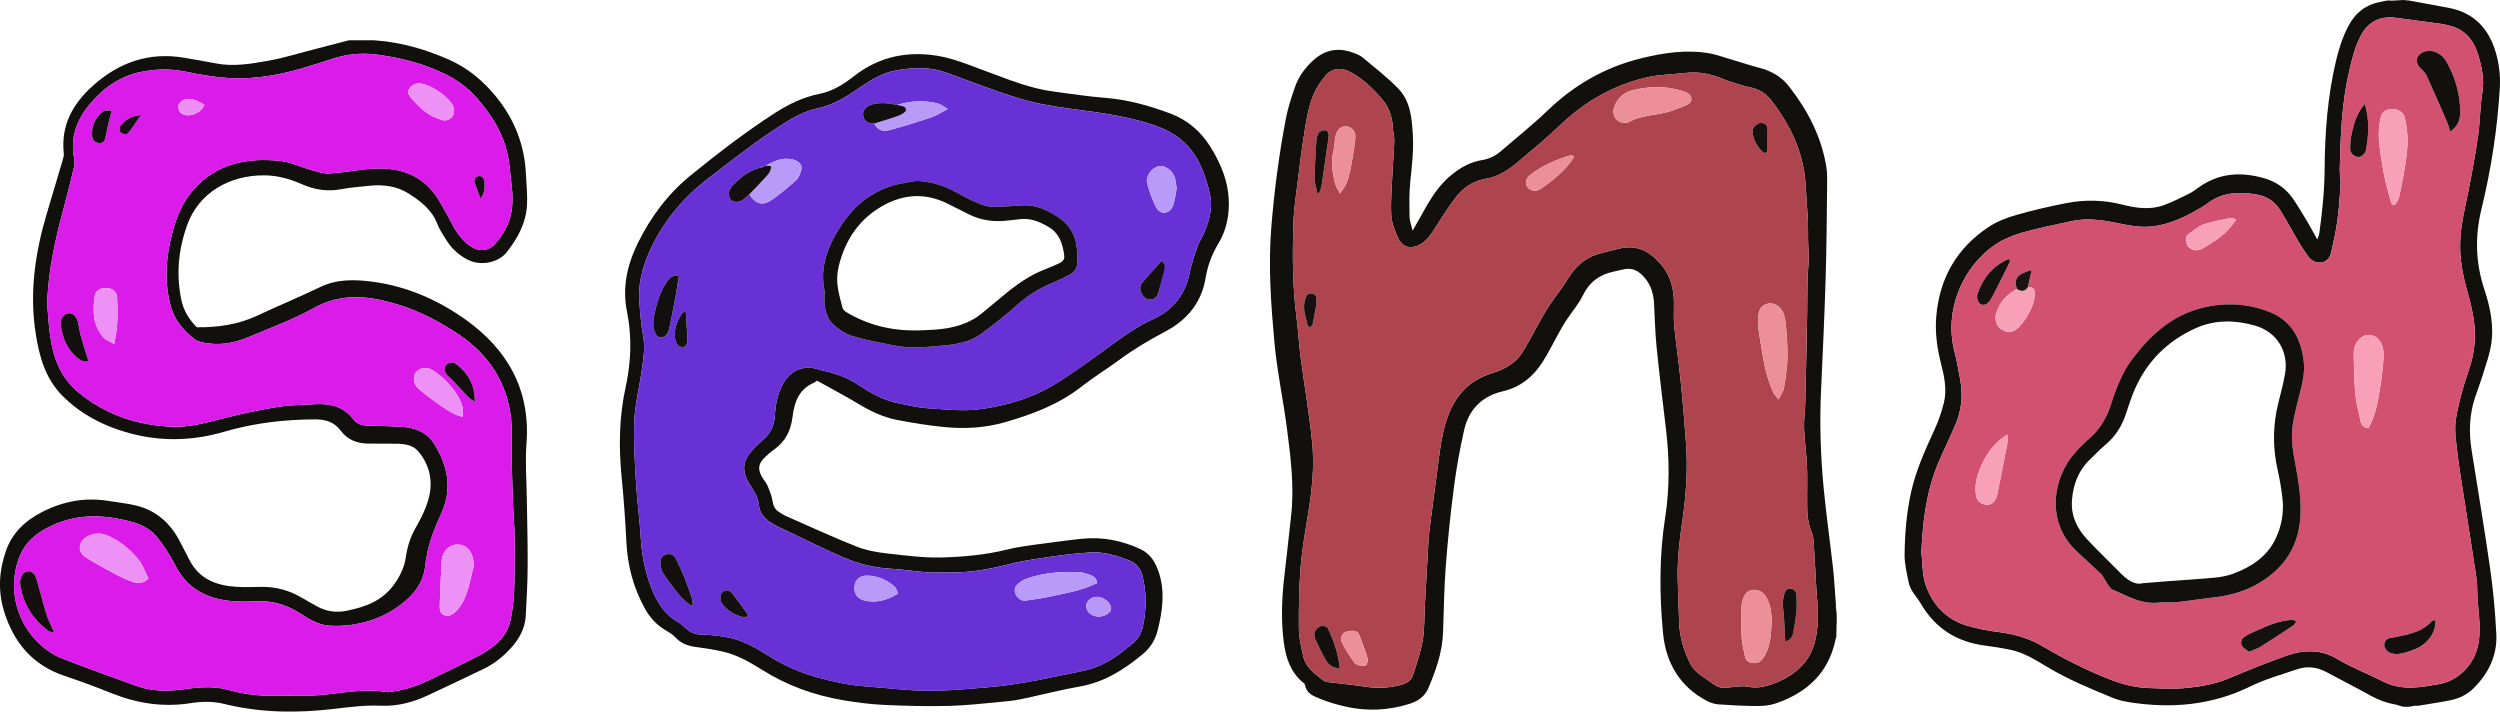<?xml version="1.0" encoding="UTF-8"?>
<svg xmlns="http://www.w3.org/2000/svg" viewBox="0 0 1403.44 399.45">
  <defs>
    <style>
      .cls-1 {
        fill: #ee91f6;
      }

      .cls-2 {
        fill: #14100f;
      }

      .cls-3 {
        fill: #171012;
      }

      .cls-4 {
        fill: #da1be9;
      }

      .cls-5 {
        fill: #151010;
      }

      .cls-6 {
        fill: #ee8ff6;
      }

      .cls-7 {
        fill: #12100e;
      }

      .cls-8 {
        fill: #14100e;
      }

      .cls-9 {
        fill: #14110e;
      }

      .cls-10 {
        fill: #b89af8;
      }

      .cls-11 {
        fill: #191015;
      }

      .cls-12 {
        fill: #12100d;
      }

      .cls-13 {
        fill: #6831d5;
      }

      .cls-14 {
        fill: #141111;
      }

      .cls-15 {
        fill: #13110f;
      }

      .cls-16 {
        fill: #191311;
      }

      .cls-17 {
        fill: #d25171;
      }

      .cls-18 {
        fill: #13100d;
      }

      .cls-19 {
        fill: #16110f;
      }

      .cls-20 {
        fill: #13100e;
      }

      .cls-21 {
        fill: #ae444e;
      }

      .cls-22 {
        fill: #eb8f98;
      }

      .cls-23 {
        fill: #b798f7;
      }

      .cls-24 {
        fill: #f8a0b7;
      }

      .cls-25 {
        fill: #13100f;
      }

      .cls-26 {
        fill: #ec8f98;
      }
    </style>
  </defs>
  <g id="_лой_1" data-name="Слой 1"/>
  <g id="_лой_2" data-name="Слой 2">
    <g id="_лой_1-2" data-name="Слой 1">
      <g>
        <g>
          <path class="cls-12" d="M458.7,213.72c-1.09,.69-1.48,1.02-1.93,1.21-8.25,3.59-10.87,10.87-11.83,18.88-.93,7.72-3.92,13.99-10.36,18.52-1.76,1.24-3.4,2.69-4.97,4.17-3.99,3.77-4.42,6.81-1.69,11.48,.92,1.58,2.24,2.97,2.93,4.63,1.19,2.87,2.43,5.83,2.88,8.86,.38,2.56,1.35,4.4,3.35,5.78,1.36,.94,2.78,1.85,4.3,2.52,13.06,5.74,26.03,11.73,39.29,16.99,5.48,2.17,11.53,3.3,17.42,3.94,10.07,1.09,20.11,2.51,30.34,2.24,12.52-.32,24.79-1.44,37.02-4.45,9.15-2.25,18.68-3.02,28.05-4.37,4.61-.66,9.23-1.19,13.86-1.67,11.54-1.2,22.53,.99,32.97,5.87,5.67,2.65,8.53,7.71,10.35,13.44,3.41,10.73,1.87,21.36-.75,31.96-1.32,5.34-4.02,9.83-8.25,13.35-10.45,8.71-21.6,15.87-35.42,18.3-11.11,1.95-22.05,4.82-33.1,7.14-3.41,.72-6.9,1.1-10.38,1.41-9.95,.89-19.89,2.11-29.86,2.36-12.13,.3-24.3,.01-36.42-.55-7.79-.36-15.59-1.34-23.28-2.65-16.21-2.77-31.47-8.26-45.44-17.08-7.05-4.45-14.3-8.54-22.54-10.34-4.7-1.02-9.47-1.81-14.24-2.4-4.59-.56-8.58-1.91-11.85-5.47-1.75-1.9-4.22-3.16-6.46-4.58-4.62-2.93-8.1-6.93-10.69-11.64-6.35-11.54-9.71-23.89-10.35-37.09-.6-12.3-1.5-24.59-2.7-36.85-1.64-16.85-1.39-33.55,2.24-50.14,3.09-14.12,3.68-28.27,.78-42.56-2.76-13.59,.13-26.38,6.2-38.66,7.32-14.81,17-27.68,29.9-38.12,15.02-12.15,30.29-23.93,46.52-34.43,7.85-5.08,16.1-9.17,25.42-11.02,7.3-1.45,13.63-5.41,19.36-9.92,14.01-11.02,30.02-14.25,47.03-11.44,8.9,1.47,17.49,5.1,26.05,8.24,12.94,4.74,25.66,10.13,39.49,11.88,9.4,1.19,18.77,2.72,28.21,3.44,12.92,.99,25.21,4.42,37.18,8.96,9.25,3.5,16.62,9.78,21.93,18.17,6.41,10.13,10.79,20.98,10.59,33.25-.13,7.64-1.92,14.91-5.85,21.39-3.7,6.09-6.07,12.53-7.22,19.5-2.3,13.91-10.66,23.67-22.59,29.94-9.03,4.75-17.66,9.88-25.85,15.91-6.97,5.13-14.39,9.67-21.19,15-12.86,10.08-27.69,15.63-43.13,20.04-10.89,3.11-22.01,3.78-33.16,2.75-9.09-.84-18.14-2.32-27.11-4.04-7.71-1.48-14.8-4.78-21.56-8.87-7.67-4.64-15.62-8.8-23.51-13.2Zm71.27,107.61c-3.14,0-6.3,.21-9.41-.04-6.77-.56-13.5-1.63-20.28-2-9.58-.52-18.71-2.8-27.39-6.61-10.18-4.47-20.14-9.41-30.19-14.18-3-1.42-6.05-2.78-8.91-4.45-4.01-2.34-7.31-5.62-7.76-10.4-.35-3.71-1.91-6.61-3.81-9.55-1.17-1.81-2.31-3.67-3.19-5.63-2.34-5.22-1.44-10.1,2.18-14.39,2.02-2.39,4.24-4.66,6.63-6.69,4.42-3.75,6.87-8.14,7.16-14.15,.3-6.09,1.53-12.17,4.5-17.69,4.27-7.94,12.23-11.02,20.49-8.01,.76,.28,1.59,.38,2.39,.57,6.47,1.56,12.75,3.53,18.39,7.26,7.35,4.86,14.94,9.29,23.73,11.05,5.35,1.07,10.71,2.4,16.13,2.74,9.77,.62,19.74,1.8,29.35,.56,14.8-1.9,29.29-6.2,42.17-14.03,10.63-6.46,20.63-13.97,30.73-21.27,7.8-5.65,15.49-11.25,24.41-15.27,11.01-4.96,18.08-13.67,20.54-25.87,.98-4.84,2.56-9.58,4.16-14.26,.91-2.65,2.52-5.06,3.66-7.65,2.99-6.78,5.18-13.92,3.79-21.26-1.17-6.12-3.17-12.24-5.83-17.88-4.7-9.96-12.36-16.89-22.94-20.89-16.16-6.1-33.05-8.05-49.96-10.35-9.48-1.29-19.05-2.83-28.17-5.61-13.93-4.24-27.52-9.6-41.21-14.59-9.38-3.42-18.9-3.01-28.46-1.23-6.98,1.3-13.02,4.7-18.82,8.68-7.66,5.27-15.39,10.5-24.71,12.47-7.12,1.51-13.39,4.86-19.43,8.67-14.5,9.14-27.93,19.75-41.53,30.15-14.99,11.46-26.69,25.31-34.21,42.68-3.83,8.83-6.02,17.93-5.26,27.57,.51,6.44,1.05,12.9,2.2,19.24,1.19,6.57-.02,12.9-.9,19.27-1.3,9.34-3.72,18.6-4.13,27.96-.51,11.59,.31,23.26,.98,34.87,.6,10.25,2.02,20.46,2.64,30.71,.54,8.84,2.08,17.39,5.05,25.73,3.13,8.78,7.33,16.69,15.77,21.62,1.84,1.07,3.41,2.62,5.06,4,2.36,1.97,4.87,3,8.12,3.05,4.78,.08,9.59,.67,14.31,1.48,8.67,1.5,16.17,5.85,23.49,10.45,8.63,5.42,17.78,9.55,27.65,12.18,8.66,2.31,17.34,4.3,26.32,4.94,11.74,.83,23.48,2.39,35.22,2.51,11.26,.11,22.54-1.05,33.79-1.97,6.92-.57,13.82-1.54,20.67-2.69,7.98-1.34,15.91-3.02,23.83-4.66,4.85-1,9.76-1.87,14.47-3.37,8.54-2.72,15.5-8.2,22.35-13.76,3.07-2.5,5.02-5.93,5.81-9.67,1.97-9.32,2.11-18.71-.16-28.05-1.05-4.32-3.45-7.44-7.7-9.08-7.01-2.7-14.16-4.9-21.75-4.41-6.44,.41-12.88,1.07-19.26,2-8.67,1.27-17.43,2.36-25.89,4.52-12.15,3.11-24.32,5.2-36.88,4.65Z"/>
          <path class="cls-13" d="M529.97,321.33c12.56,.55,24.73-1.53,36.88-4.65,8.46-2.17,17.22-3.25,25.89-4.52,6.38-.94,12.82-1.59,19.26-2,7.6-.49,14.75,1.71,21.75,4.41,4.24,1.64,6.65,4.76,7.7,9.08,2.27,9.34,2.13,18.73,.16,28.05-.79,3.75-2.74,7.18-5.81,9.67-6.85,5.56-13.81,11.05-22.35,13.76-4.71,1.5-9.62,2.37-14.47,3.37-7.93,1.63-15.85,3.32-23.83,4.66-6.85,1.15-13.75,2.12-20.67,2.69-11.25,.92-22.53,2.09-33.79,1.97-11.75-.12-23.48-1.68-35.22-2.51-8.97-.63-17.66-2.63-26.32-4.94-9.87-2.63-19.02-6.76-27.65-12.18-7.32-4.6-14.82-8.95-23.49-10.45-4.72-.81-9.53-1.41-14.31-1.48-3.25-.05-5.76-1.08-8.12-3.05-1.65-1.38-3.22-2.93-5.06-4-8.43-4.92-12.64-12.84-15.77-21.62-2.97-8.34-4.51-16.89-5.05-25.73-.63-10.25-2.05-20.46-2.64-30.71-.68-11.61-1.49-23.28-.98-34.87,.41-9.36,2.83-18.62,4.13-27.96,.89-6.37,2.1-12.7,.9-19.27-1.15-6.34-1.69-12.81-2.2-19.24-.76-9.64,1.44-18.74,5.26-27.57,7.53-17.37,19.22-31.22,34.21-42.68,13.6-10.4,27.03-21.01,41.53-30.15,6.04-3.81,12.31-7.16,19.43-8.67,9.31-1.97,17.05-7.2,24.71-12.47,5.8-3.99,11.84-7.38,18.82-8.68,9.56-1.78,19.08-2.19,28.46,1.23,13.69,4.99,27.28,10.35,41.21,14.59,9.12,2.78,18.69,4.32,28.17,5.61,16.91,2.3,33.8,4.25,49.96,10.35,10.58,3.99,18.24,10.92,22.94,20.89,2.66,5.64,4.66,11.76,5.83,17.88,1.4,7.34-.8,14.49-3.79,21.26-1.14,2.59-2.75,4.99-3.66,7.65-1.61,4.68-3.19,9.42-4.16,14.26-2.46,12.2-9.54,20.91-20.54,25.87-8.92,4.02-16.6,9.62-24.41,15.27-10.09,7.31-20.1,14.81-30.73,21.27-12.88,7.83-27.37,12.13-42.17,14.03-9.61,1.23-19.58,.06-29.35-.56-5.41-.35-10.78-1.67-16.13-2.74-8.79-1.76-16.38-6.2-23.73-11.05-5.64-3.73-11.92-5.7-18.39-7.26-.8-.19-1.63-.29-2.39-.57-8.27-3.01-16.22,.07-20.49,8.01-2.97,5.52-4.21,11.59-4.5,17.69-.29,6.01-2.74,10.4-7.16,14.15-2.39,2.02-4.61,4.3-6.63,6.69-3.62,4.29-4.52,9.17-2.18,14.39,.88,1.96,2.01,3.82,3.19,5.63,1.91,2.94,3.47,5.84,3.81,9.55,.45,4.78,3.75,8.05,7.76,10.4,2.86,1.67,5.91,3.03,8.91,4.45,10.04,4.77,20.01,9.71,30.19,14.18,8.69,3.81,17.82,6.09,27.39,6.61,6.78,.37,13.51,1.44,20.28,2,3.12,.26,6.28,.04,9.41,.04Zm-39.2-251.98c1.83,3.53,4.49,4.84,9,3.59,7.9-2.19,15.75-4.61,23.53-7.22,2.7-.9,5.12-2.64,8.76-4.59-2.53-1.42-3.89-2.61-5.46-3-7.64-1.9-15.26-1.64-22.79,.75-.79-.13-1.59-.27-2.38-.4-4.46-.73-8.92-1.09-13.25,.61-3.16,1.25-4.49,4.35-3.25,7.29,1.1,2.6,3.45,2.82,5.82,2.96Zm-60.89,23.6c-.58,.31-1.13,.79-1.75,.91-6.09,1.16-10.93,4.5-15.27,8.7-1.06,1.03-2.16,2.12-2.89,3.38-1.31,2.26-.96,4.99,.53,6.4,1.53,1.44,4.76,1.3,6.86-.36,1.16-.92,2.23-1.94,3.34-2.92,3.24,5.21,7.05,6.7,11.93,3.54,5.09-3.3,9.67-7.4,14.29-11.36,1.17-1.01,1.82-2.75,2.43-4.27,1.32-3.3,.51-5.44-2.69-6.89-1.31-.59-2.83-.84-4.28-.94-4.63-.33-8.53,1.86-12.49,3.82Zm84.72,8.57c-4.05,.75-8.17,1.22-12.13,2.29-13.32,3.61-23.32,11.96-30.61,23.31-7,10.91-11.79,22.66-8.99,36.17,.22,1.06-.08,2.23-.08,3.34-.02,5.76,.71,11.56,5.07,15.59,3.09,2.86,7.02,5.37,11.02,6.57,7.74,2.32,15.77,3.72,23.72,5.27,8.75,1.71,17.57,.74,26.34,0,7.65-.65,15.33-1.9,21.67-6.49,7.25-5.25,14.25-10.9,20.95-16.85,5.56-4.94,11.65-8.76,18.47-11.57,3.37-1.39,6.69-2.93,9.91-4.64,2.58-1.37,4.68-3.55,4.83-6.53,.18-3.62,0-7.32-.59-10.89-1.59-9.73-8.47-14.99-16.72-18.91-4.25-2.02-8.72-3.14-13.47-2.88-5.47,.3-10.93,.86-16.4,.82-2.72-.02-5.59-.78-8.12-1.85-4.57-1.95-9-4.27-13.37-6.67-6.69-3.67-13.76-5.67-21.5-6.07Zm101.21,225.85c-.08-3.07-2.15-4-4.12-4.73-1.98-.73-4.12-1.37-6.21-1.46-10.12-.44-20.11,.4-29.72,3.86-1.34,.48-2.57,1.39-3.73,2.25-2.09,1.55-3,3.78-1.93,6.13,1.06,2.33,2.97,4.11,5.89,3.69,4.22-.6,8.46-1.12,12.62-2.03,9.12-1.99,18.41-3.43,27.2-7.71Zm44.73-221.55c-.42-2.6-.52-4.44-1.03-6.15-1.18-3.97-5.77-7.14-8.97-6.39-4.05,.94-7.6,5.69-6.53,9.73,1.21,4.58,2.86,9.12,4.99,13.34,2.12,4.22,7.41,4.01,9.25-.4,1.42-3.4,1.69-7.28,2.3-10.13Zm-279.36,48.76c-3.88,.23-5.21,1.02-7.31,4.37-3.93,6.27-5.82,13.31-7,20.48-.4,2.46,.07,5.37,1.06,7.67,1.38,3.21,5.29,2.93,6.9-.24,.51-1.01,.82-2.15,1.05-3.27,1.03-5.01,2.04-10.02,2.96-15.04,.84-4.62,1.56-9.26,2.34-13.97Zm123.07,178.6c-.82-1.56-1.18-3.19-2.2-4.04-4.42-3.68-9.54-5.93-15.37-6.01-3.95-.05-6.44,2.18-6.95,5.71-.59,4.08,1.41,7.24,5.41,8.22,6.79,1.67,12.89-.12,19.1-3.89Zm-116.19,6.86c.3-.2,.59-.4,.89-.59-.28-1.57-.37-3.2-.86-4.7-1.18-3.59-2.45-7.16-3.88-10.66-1.43-3.51-3.03-6.96-4.7-10.37-1.06-2.17-2.96-3.18-5.36-2.51-2.35,.66-3.62,2.42-3.37,4.84,.2,1.92,.41,4.11,1.42,5.63,3.01,4.51,6.27,8.88,9.73,13.06,1.7,2.05,4.07,3.55,6.13,5.3Zm264.37-193.87c-4.24,4.69-7.95,8.46-11.22,12.58-1.63,2.05-1.36,4.66,.31,6.92,1.28,1.73,2.9,2.83,5.08,2.39,2.7-.54,3.56-2.84,4.1-5.12,1.07-4.49,1.99-9.02,2.85-13.55,.12-.64-.46-1.41-1.12-3.21Zm-36.05,199.95c3.63,.16,7.33-2.12,7.36-4.53,.04-3.05-3.88-6.37-7.68-6.51-3.32-.12-6.2,2.19-6.26,5-.07,3.29,2.75,5.87,6.58,6.04Zm-196.44-.6c-.36-.69-.53-1.15-.81-1.53-2.51-3.46-5-6.94-7.59-10.34-1.24-1.63-2.77-3-5.03-1.76-1.91,1.04-2.54,3.2-1.76,5.57,.1,.31,.11,.68,.29,.94,3.15,4.62,7.76,7.01,13.02,8.28,.49,.12,1.21-.72,1.9-1.16Zm-34.94-170.27s-.33-.23-.6-.18c-.46,.09-1.08,.22-1.31,.56-2.96,4.32-4.83,9.02-4.11,14.36,.39,2.88,2.41,5.02,4.15,4.87,2.06-.17,2.88-1.79,2.77-5.49-.03-.99-.11-1.98-.17-2.97-.23-3.54-.46-7.08-.72-11.16Z"/>
          <path class="cls-12" d="M514.6,101.52c7.74,.4,14.81,2.4,21.5,6.07,4.37,2.39,8.8,4.71,13.37,6.67,2.52,1.08,5.4,1.83,8.12,1.85,5.46,.04,10.93-.52,16.4-.82,4.75-.26,9.22,.86,13.47,2.88,8.25,3.92,15.13,9.18,16.72,18.91,.58,3.57,.77,7.28,.59,10.89-.15,2.99-2.25,5.17-4.83,6.53-3.22,1.71-6.54,3.25-9.91,4.64-6.82,2.82-12.91,6.63-18.47,11.57-6.7,5.95-13.7,11.6-20.95,16.85-6.34,4.59-14.02,5.84-21.67,6.49-8.77,.74-17.58,1.72-26.34,0-7.95-1.55-15.98-2.95-23.72-5.27-4-1.2-7.93-3.71-11.02-6.57-4.36-4.03-5.09-9.83-5.07-15.59,0-1.12,.3-2.28,.08-3.34-2.8-13.5,1.98-25.26,8.99-36.17,7.29-11.36,17.29-19.7,30.61-23.31,3.96-1.07,8.08-1.55,12.13-2.29Zm.45,83.99c3.33-.15,6.66-.22,9.98-.47,9.8-.72,19.02-3.07,26.74-9.63,3.55-3.02,7.22-5.89,10.78-8.91,7.52-6.39,15.44-12.1,24.79-15.58,2.49-.93,4.89-2.07,7.33-3.14,1.85-.81,3.03-2.2,2.77-4.27-.84-6.61-2.63-12.57-9.05-16.27-5.2-3-10.42-5.07-16.52-4.12-1.97,.31-3.97,.4-5.95,.65-7.78,.98-15.24,.03-22.29-3.58-3.84-1.97-7.7-3.9-11.57-5.82-12.27-6.09-24.43-5.59-36.27,1.01-13.42,7.48-21.3,19.24-24.92,33.93-.82,3.32-1.11,6.95-.76,10.35,.46,4.42,1.72,8.77,2.84,13.1,.24,.94,1.21,1.9,2.1,2.44,12.3,7.41,25.73,10.53,40.01,10.31Z"/>
          <path class="cls-10" d="M615.8,327.38c-8.8,4.28-18.09,5.71-27.2,7.71-4.16,.91-8.4,1.44-12.62,2.03-2.92,.41-4.83-1.36-5.89-3.69-1.07-2.35-.16-4.58,1.93-6.13,1.16-.86,2.39-1.77,3.73-2.25,9.61-3.46,19.6-4.31,29.72-3.86,2.09,.09,4.22,.73,6.21,1.46,1.97,.73,4.04,1.66,4.12,4.73Z"/>
          <path class="cls-10" d="M429.88,92.95c3.96-1.96,7.86-4.15,12.49-3.82,1.45,.1,2.97,.35,4.28,.94,3.2,1.45,4.02,3.59,2.69,6.89-.61,1.52-1.26,3.26-2.43,4.27-4.62,3.96-9.21,8.06-14.29,11.36-4.87,3.16-8.69,1.67-11.93-3.54,2.84-2.97,5.73-5.89,8.5-8.92,1.71-1.87,3.69-3.65,3.73-6.83l-3.04-.36Z"/>
          <path class="cls-10" d="M660.54,105.82c-.61,2.86-.88,6.74-2.3,10.13-1.84,4.41-7.13,4.62-9.25,.4-2.12-4.22-3.78-8.77-4.99-13.34-1.07-4.04,2.48-8.79,6.53-9.73,3.2-.75,7.79,2.42,8.97,6.39,.51,1.71,.61,3.55,1.03,6.15Z"/>
          <path class="cls-10" d="M503.83,58.88c7.53-2.38,15.15-2.65,22.79-.75,1.56,.39,2.93,1.58,5.46,3-3.64,1.94-6.06,3.68-8.76,4.59-7.78,2.61-15.63,5.02-23.53,7.22-4.51,1.25-7.18-.06-9-3.59,4.51-1.42,9.08-2.7,13.51-4.35,1.69-.63,4.32-2.07,4.34-3.2,.06-2.61-2.97-2.21-4.8-2.92Z"/>
          <path class="cls-7" d="M381.17,154.58c-.78,4.71-1.5,9.35-2.34,13.97-.92,5.03-1.93,10.04-2.96,15.04-.23,1.12-.54,2.26-1.05,3.27-1.61,3.17-5.52,3.45-6.9,.24-.99-2.31-1.46-5.21-1.06-7.67,1.18-7.18,3.07-14.21,7-20.48,2.1-3.35,3.43-4.14,7.31-4.37Z"/>
          <path class="cls-10" d="M504.24,333.18c-6.22,3.77-12.32,5.55-19.1,3.89-4-.98-6-4.14-5.41-8.22,.51-3.53,3-5.77,6.95-5.71,5.83,.08,10.95,2.33,15.37,6.01,1.02,.85,1.38,2.48,2.2,4.04Z"/>
          <path class="cls-20" d="M388.05,340.05c-2.07-1.75-4.43-3.25-6.13-5.3-3.46-4.18-6.72-8.55-9.73-13.06-1.02-1.53-1.22-3.71-1.42-5.63-.25-2.42,1.02-4.19,3.37-4.84,2.4-.67,4.29,.34,5.36,2.51,1.67,3.41,3.27,6.86,4.7,10.37,1.43,3.5,2.7,7.07,3.88,10.66,.49,1.5,.59,3.13,.86,4.7-.3,.2-.59,.4-.89,.59Z"/>
          <path class="cls-25" d="M429.88,92.95c.95,.11,1.91,.23,3.04,.36-.04,3.18-2.03,4.97-3.73,6.83-2.77,3.03-5.66,5.95-8.5,8.92-1.11,.98-2.18,2-3.34,2.92-2.1,1.66-5.33,1.8-6.86,.36-1.49-1.41-1.84-4.14-.53-6.4,.73-1.26,1.82-2.35,2.89-3.38,4.34-4.2,9.18-7.54,15.27-8.7,.62-.12,1.17-.6,1.75-.91Z"/>
          <path class="cls-15" d="M503.83,58.88c1.84,.71,4.86,.31,4.8,2.92-.03,1.12-2.65,2.57-4.34,3.2-4.43,1.65-9,2.92-13.51,4.35-2.37-.14-4.72-.36-5.82-2.96-1.24-2.94,.09-6.04,3.25-7.29,4.32-1.71,8.79-1.34,13.25-.61,.79,.13,1.59,.26,2.38,.4Z"/>
          <path class="cls-25" d="M652.42,146.18c.65,1.8,2.01,3.46,1.45,3.58-.86,4.54-2.11,8.7-3.18,13.19-.54,2.28-1.41,4.58-4.1,5.12-2.18,.44-3.8-.66-5.08-2.39-1.67-2.26-1.94-4.87-.31-6.92,3.28-4.12,6.99-7.89,11.22-12.58Z"/>
          <path class="cls-23" d="M616.36,346.12c-3.83-.17-6.64-2.75-6.58-6.04,.06-2.81,2.94-5.12,6.26-5,3.8,.13,7.72,3.45,7.68,6.51-.03,2.41-3.73,4.69-7.36,4.53Z"/>
          <path class="cls-25" d="M419.93,345.52c-.68,.44-1.4,1.27-1.9,1.16-5.26-1.27-9.87-3.66-13.02-8.28-.18-.26-.19-.63-.29-.94-.78-2.37-.15-4.53,1.76-5.57,2.27-1.24,3.79,.13,5.03,1.76,2.59,3.4,5.08,6.88,7.59,10.34,.28,.38,.45,.84,.81,1.53Z"/>
          <path class="cls-14" d="M384.99,175.25c.26,4.08,.49,7.62,.72,11.16,.06,.99,.14,1.98,.17,2.97,.11,3.7-.71,5.32-2.77,5.49-1.74,.15-3.76-1.99-4.15-4.87-.71-5.34,1.15-10.04,4.11-14.36,.23-.34,.85-.47,1.31-.56,.27-.05,.6,.18,.6,.18Z"/>
        </g>
        <g>
          <path class="cls-12" d="M195.84,22.61c4.71,0,9.43,0,14.14,.01,14.61,.95,28.39,4.88,41.79,10.75,10.69,4.68,19.28,11.83,26.53,20.67,10.43,12.73,16.26,27.37,16.96,43.92,.24,5.65,.9,11.32,.61,16.94-.54,10.17-5.21,18.85-11.38,26.65-4.74,5.99-14.5,7.81-21.43,4.47-5.4-2.59-9.61-6.56-12.74-11.63-1.75-2.82-3.65-5.64-4.82-8.71-3.04-7.97-9.46-12.81-16.11-17.04-6.43-4.09-14-5.16-21.66-4.38-5.47,.55-10.98,.97-16.37,1.98-7.69,1.45-14.89,.23-21.91-2.85-6.76-2.96-13.66-4.93-21.2-4.96-18.87-.08-36.77,9.25-43.48,28.71-4.68,13.57-5.88,27.17-2.97,41.2,1.25,6.04,4.33,10.98,8.66,15.38,11.69,.1,23.1-1.43,33.92-6.5,11.73-5.5,23.72-10.47,35.39-16.08,9.36-4.5,19.03-4.3,28.84-3.06,19.43,2.46,37.1,10.18,52.74,21.32,23.54,16.78,36.53,39.48,34.21,69.59-.8,10.41,.07,20.94,.2,31.42,.16,12.32,.53,24.65,.46,36.97-.06,9.48-.52,18.97-1.08,28.44-.4,6.71-3.39,12.42-7.83,17.43-4.47,5.05-9.61,9.25-15.67,12.19-10.3,5-20.67,9.84-31.03,14.73-8.54,4.03-17.43,6.44-26.99,6.01-8.85-.4-17.58,.77-26.37,1.8-20.61,2.42-41.12,2.21-61.51-2.84-5.82-1.44-12.37-1.41-18.33-.46-15.47,2.49-30.11,.32-44.5-5.42-8.79-3.51-17.67-6.81-26.64-9.82-17.93-6.02-28.58-18.67-34.01-36.32-3.51-11.41-2.8-22.73,1.06-33.84,3.58-10.32,11.11-17.2,20.65-22.02,11.78-5.96,24.19-8.21,37.31-5.99,5.08,.86,10.25,1.32,15.24,2.56,11.56,2.88,19.53,10.26,24.79,20.78,1.71,3.42,3.49,6.8,5.27,10.18,5.54,10.46,15.09,13.94,26.06,14.64,4.81,.31,9.66,.07,14.5,.04,7.66-.04,14.81,1.83,21.46,5.62,3.18,1.81,6.33,3.67,9.55,5.41,5.17,2.78,10.62,3.57,16.42,2.39,10.15-2.07,19.57-5.32,26.14-14.08,3.66-4.88,6.28-10.09,7.16-16.23,.82-5.76,2.56-11.18,5.54-16.39,3.27-5.73,6.36-11.92,7.69-18.3,1.87-8.92-.35-17.67-6.5-24.73-2.98-3.41-7.56-4-11.98-4.06-5.33-.07-10.66-.03-15.99-.07-6.18-.05-11.53-2.14-15.26-7.16-3.67-4.94-8.53-6.45-14.38-6.43-17.41,.04-34.51,2.06-51.27,6.97-21.47,6.28-42.74,5.43-63.59-2.73-10.16-3.98-19.37-9.71-27.07-17.47-9.73-9.81-13.14-22.49-15.12-35.65-3.45-22.87-.12-45.12,6.44-67.04,2.95-9.86,5.9-19.71,8.8-29.58,.37-1.26,.76-2.64,.63-3.91-1.66-15.66,5-27.71,16.25-37.81,14.72-13.22,31.66-19.18,51.46-15.78,5.91,1.01,11.81,2.04,17.7,3.17,9.88,1.89,19.66,.24,29.27-1.49,9.45-1.7,18.68-4.6,28-6.99,5.79-1.48,11.57-3,17.35-4.49ZM26.47,170.64c.54,5.96,.82,11.96,1.67,17.87,1.74,12.13,5.71,23.24,15.54,31.45,15.3,12.75,33.07,18.74,52.78,19.61,9.47,.42,18.4-2.09,27.44-4.38,10.29-2.6,20.69-4.9,31.16-6.63,7.19-1.19,14.57-1.27,21.87-1.68,8.36-.48,15.88,1.29,21.34,8.38,1.81,2.36,4.36,3.52,7.38,3.62,6.65,.2,13.31,.32,19.95,.72,7.11,.43,13.79,2.88,17.68,8.89,8.07,12.48,10.94,25.73,4.28,40.16-4.22,9.15-7.82,18.57-8.82,28.9-.68,7.05-4.11,13.31-9.47,18.27-9.08,8.41-19.87,13.25-32.03,14.96-4.07,.57-8.27,.69-12.38,.45-6.56-.38-11.89-4.09-17.25-7.41-7.47-4.62-15.45-6.82-24.23-6.29-3.65,.22-7.34,.29-10.99,.08-14.29-.82-26.22-5.86-33.42-19.14-1.66-3.07-3.29-6.18-5.19-9.1-1.99-3.05-4.08-6.09-6.49-8.8-5.3-5.94-12.63-7.66-20.05-9.18-13.97-2.86-27.47-1.95-40.32,4.71-7.01,3.63-12.79,8.52-15.8,16-9.79,24.3,3.87,49.62,23.76,57.52,13.75,5.46,27.73,10.31,41.63,15.38,8.33,3.04,16.82,3.21,25.58,2.04,8.55-1.15,17.24-2.22,25.79,.18,8.56,2.41,17.25,3.5,26.13,3.35,8.49-.14,17.03,.29,25.48-.37,12.41-.96,24.7-3.88,37.25-1.72,.8,.14,1.66,0,2.49-.11,7.15-.92,13.99-2.93,20.48-6.04,9.59-4.59,19.21-9.14,28.65-14.04,8.63-4.48,16.19-10.28,18.32-20.51,1.11-5.35,1.75-10.86,1.96-16.32,.37-9.65,.38-19.33,.29-28.99-.06-6.31-.64-12.62-.88-18.94-.33-8.64-.62-17.28-.82-25.93-.19-8.13,.58-16.37-.52-24.36-2.63-19.19-12.78-34.34-28.55-45.05-10.54-7.16-21.94-13.25-34.31-17.08-16.14-4.99-31.82-7.04-47.78,1.88-11.41,6.38-23.89,10.87-35.97,16.03-7.28,3.12-14.93,4.81-22.89,3.79-2.88-.37-6.24-.93-8.36-2.65-5.83-4.73-10.83-10.33-12.9-17.89-3.77-13.69-2.89-27.35,.61-40.91,2.3-8.91,5.58-17.44,11.73-24.52,13.08-15.06,30.3-18.45,48.98-16.52,5.67,.58,11.1,3.3,16.68,4.85,3.49,.97,7.11,2.35,10.61,2.2,6.95-.3,13.86-1.63,20.8-2.37,17.24-1.84,32.04,2.03,41.44,18.12,2.6,4.45,5.12,8.95,7.49,13.52,2.51,4.83,5.83,8.91,10.36,11.93,4.2,2.79,9.76,2.3,13.13-1.49,4.59-5.15,8.02-11,9.29-17.93,1.6-8.69-.22-17.18-1.05-25.79-1.48-15.39-8.89-27.67-18.8-38.82-4.81-5.41-10.54-9.6-17.07-12.81-12.23-6.02-25.15-9.33-38.63-11.09-9.18-1.2-17.88-.16-26.5,2.89-3.91,1.38-7.92,2.5-11.88,3.74-14.23,4.48-28.79,7.29-43.71,6.56-8.59-.42-17.18-1.96-25.63-3.67-8.36-1.69-16.65-1.44-24.78,.23-12.02,2.47-21.62,9.43-29.22,18.84-6.94,8.59-10.42,18.4-8.15,29.7,.35,1.73,.15,3.68-.25,5.43-1.58,6.79-3.24,13.57-5.07,20.29-5,18.34-9.28,36.78-9.85,55.97Z"/>
          <path class="cls-4" d="M26.47,170.64c.57-19.18,4.84-37.63,9.85-55.97,1.84-6.72,3.49-13.5,5.07-20.29,.41-1.74,.6-3.7,.25-5.43-2.27-11.3,1.21-21.11,8.15-29.7,7.61-9.41,17.2-16.37,29.22-18.84,8.13-1.67,16.42-1.93,24.78-.23,8.45,1.71,17.04,3.25,25.63,3.67,14.92,.73,29.48-2.08,43.71-6.56,3.96-1.25,7.97-2.36,11.88-3.74,8.62-3.04,17.31-4.09,26.5-2.89,13.49,1.76,26.4,5.07,38.63,11.09,6.53,3.21,12.26,7.4,17.07,12.81,9.91,11.15,17.32,23.43,18.8,38.82,.83,8.61,2.64,17.1,1.05,25.79-1.27,6.93-4.7,12.78-9.29,17.93-3.37,3.79-8.93,4.28-13.13,1.49-4.53-3.01-7.85-7.1-10.36-11.93-2.37-4.57-4.89-9.07-7.49-13.52-9.4-16.09-24.2-19.96-41.44-18.12-6.94,.74-13.85,2.07-20.8,2.37-3.5,.15-7.12-1.23-10.61-2.2-5.59-1.55-11.02-4.26-16.68-4.85-18.69-1.93-35.91,1.47-48.98,16.52-6.15,7.08-9.43,15.61-11.73,24.52-3.5,13.56-4.38,27.21-.61,40.91,2.08,7.56,7.08,13.16,12.9,17.89,2.12,1.72,5.48,2.28,8.36,2.65,7.95,1.02,15.6-.68,22.89-3.79,12.07-5.17,24.55-9.65,35.97-16.03,15.96-8.92,31.64-6.88,47.78-1.88,12.37,3.83,23.76,9.92,34.31,17.08,15.78,10.71,25.92,25.87,28.55,45.05,1.1,7.99,.33,16.24,.52,24.36,.2,8.64,.49,17.29,.82,25.93,.24,6.31,.82,12.62,.88,18.94,.1,9.66,.08,19.34-.29,28.99-.21,5.46-.84,10.97-1.96,16.32-2.13,10.23-9.69,16.03-18.32,20.51-9.44,4.9-19.05,9.45-28.65,14.04-6.49,3.1-13.33,5.12-20.48,6.04-.82,.11-1.69,.25-2.49,.11-12.55-2.16-24.84,.76-37.25,1.72-8.45,.65-16.98,.23-25.48,.37-8.88,.15-17.57-.94-26.13-3.35-8.55-2.41-17.24-1.33-25.79-.18-8.75,1.17-17.25,1-25.58-2.04-13.9-5.07-27.89-9.92-41.63-15.38-19.89-7.9-33.55-33.22-23.76-57.52,3.01-7.48,8.8-12.37,15.8-16,12.85-6.66,26.35-7.58,40.32-4.71,7.41,1.52,14.75,3.23,20.05,9.18,2.42,2.71,4.51,5.75,6.49,8.8,1.9,2.92,3.53,6.03,5.19,9.1,7.19,13.28,19.13,18.32,33.42,19.14,3.65,.21,7.34,.14,10.99-.08,8.78-.53,16.76,1.66,24.23,6.29,5.36,3.32,10.69,7.03,17.25,7.41,4.11,.24,8.31,.12,12.38-.45,12.16-1.71,22.95-6.55,32.03-14.96,5.36-4.96,8.78-11.22,9.47-18.27,1-10.33,4.6-19.75,8.82-28.9,6.66-14.43,3.79-27.68-4.28-40.16-3.89-6.01-10.56-8.46-17.68-8.89-6.64-.4-13.3-.51-19.95-.72-3.02-.09-5.57-1.26-7.38-3.62-5.46-7.09-12.98-8.86-21.34-8.38-7.3,.42-14.69,.5-21.87,1.68-10.47,1.73-20.87,4.03-31.16,6.63-9.05,2.28-17.98,4.79-27.44,4.38-19.71-.87-37.48-6.86-52.78-19.61-9.84-8.2-13.8-19.32-15.54-31.45-.85-5.92-1.13-11.91-1.67-17.87Zm56.87,154.17c-1.75-3.48-2.97-7.18-5.2-10.09-4.17-5.42-9.41-9.85-15.51-13.04-4.61-2.41-9.39-3.17-14.19-.22-4.57,2.81-4.94,8.44-.5,11.28,4.04,2.59,8.25,4.92,12.48,7.2,4.07,2.19,8.12,4.53,12.43,6.11,3.03,1.11,6.6,2.56,10.49-1.23Zm182.57-6.81c.11-7.59-3.32-12-8.43-12.29-5.06-.28-9.13,3.5-9.52,9.35-.53,7.93-.76,15.87-1.07,23.81-.11,2.68-.3,5.7,2.97,6.64,2.89,.83,4.99-1.17,6.89-3.11,.35-.35,.65-.75,.95-1.15,5.41-7.33,6.18-16.21,8.23-23.25Zm-6.32-83.96c.14-1.57,.34-2.54,.3-3.5-.29-8.73-12.49-20.98-18.77-23.55-2.85-1.16-6.75,.26-7.98,2.43-1.38,2.43-.91,5.88,1.2,8.2,.66,.73,1.45,1.36,2.23,1.97,2.59,2.04,5.13,4.15,7.83,6.03,4.56,3.17,8.97,6.67,15.18,8.41Zm-195.52-40.87c2.16-9.45,2.18-17.88,1.67-26.28-.22-3.57-3.05-5.33-6.7-5.21-3.11,.11-5.4,1.37-5.92,4.95-1.19,8.12-.98,16.23,5,22.81,1.33,1.47,3.47,2.21,5.96,3.72ZM254.92,61.9c-.03-.27-.03-.78-.16-1.25-1.52-5.78-14.41-14.52-20.42-13.77-3.44,.43-6.9,3.96-4.13,7.37,4.84,5.95,10.4,11.13,18.12,13.17,3.47,.92,6.7-1.75,6.59-5.51ZM30.46,355.24c-1.81-4.21-3.43-7.25-4.43-10.49-2-6.49-3.59-13.1-5.49-19.62-.97-3.31-2.84-4.71-5.19-4.34-2.25,.35-3.82,2.49-4.05,5.59-.05,.65,.02,1.33,.12,1.98,1.64,10.72,6.98,19.21,15.58,25.7,.6,.45,1.48,.52,3.46,1.17Zm19.15-152.71c-1.48-4.83-2.99-9.5-4.31-14.24-.67-2.39-.91-4.9-1.47-7.33-.77-3.34-2.85-5.28-5.25-5.08-2.6,.22-4.9,2.99-4.5,6.24,.88,7.29,3.47,13.87,9.33,18.72,1.79,1.48,3.77,2.73,6.21,1.68Zm217.07,22.92c-.32-2.76-.39-4.66-.79-6.5-1.27-5.93-4.72-10.49-9.34-14.22-1.86-1.5-4-1.73-5.9-.09-1.64,1.41-1.32,4.16,.56,6.2,.56,.61,1.28,1.06,1.85,1.66,3.53,3.71,7.02,7.46,10.58,11.14,.57,.59,1.45,.89,3.03,1.81ZM62.6,62.16c-3.52-.3-4.27-.26-5.94,1.36-3.51,3.41-5.26,7.58-4.98,12.53,.15,2.59,1.61,4.07,4.03,4.25,2.5,.18,3.2-1.58,3.62-3.81,.9-4.69,2.1-9.33,3.26-14.33Zm52.16-3.45c-5.19-2.76-8.17-3.82-11.06-2.88-1.46,.48-3.12,1.99-3.59,3.39-.38,1.16,.44,3.39,1.47,4.22,3.86,3.11,11.52,.21,13.18-4.74Zm-35.58,5.8c-5.27,.73-8.8,2.45-11.35,5.95-1.13,1.55-1.03,3.36,.59,4.38,.86,.54,2.96,.6,3.44,.02,2.44-3.01,4.52-6.3,7.33-10.35Zm190.53,46.93c2.66-3.35,2.47-6.3,2.19-9.21-.19-1.96-1.07-3.81-3.38-3.31-2.18,.47-2.6,2.27-1.83,4.32,.92,2.44,1.81,4.89,3.02,8.2Z"/>
          <path class="cls-1" d="M83.34,324.8c-3.89,3.79-7.46,2.34-10.49,1.23-4.31-1.58-8.36-3.92-12.43-6.11-4.23-2.28-8.44-4.61-12.48-7.2-4.44-2.84-4.07-8.47,.5-11.28,4.8-2.95,9.58-2.19,14.19,.22,6.1,3.19,11.35,7.62,15.51,13.04,2.24,2.91,3.46,6.61,5.2,10.09Z"/>
          <path class="cls-1" d="M265.91,317.99c-2.05,7.04-2.81,15.92-8.23,23.25-.3,.4-.6,.8-.95,1.15-1.9,1.94-3.99,3.94-6.89,3.11-3.26-.93-3.07-3.96-2.97-6.64,.31-7.94,.55-15.89,1.07-23.81,.39-5.85,4.46-9.64,9.52-9.35,5.11,.29,8.54,4.7,8.43,12.29Z"/>
          <path class="cls-1" d="M259.59,234.03c-6.22-1.74-10.62-5.24-15.18-8.41-2.7-1.88-5.24-4-7.83-6.03-.78-.61-1.56-1.24-2.23-1.97-2.11-2.32-2.58-5.77-1.2-8.2,1.23-2.16,5.13-3.59,7.98-2.43,6.29,2.56,18.48,14.81,18.77,23.55,.03,.96-.16,1.92-.3,3.5Z"/>
          <path class="cls-1" d="M64.07,193.16c-2.49-1.51-4.62-2.26-5.96-3.72-5.98-6.58-6.18-14.69-5-22.81,.52-3.58,2.81-4.84,5.92-4.95,3.65-.13,6.48,1.64,6.7,5.21,.52,8.4,.5,16.83-1.67,26.28Z"/>
          <path class="cls-1" d="M254.92,61.9c.1,3.76-3.12,6.43-6.59,5.51-7.72-2.04-13.28-7.22-18.12-13.17-2.77-3.41,.69-6.94,4.13-7.37,6.02-.75,18.9,7.99,20.42,13.77,.12,.47,.13,.98,.16,1.25Z"/>
          <path class="cls-20" d="M30.46,355.24c-1.98-.65-2.86-.72-3.46-1.17-8.6-6.49-13.94-14.99-15.58-25.7-.1-.65-.16-1.32-.12-1.98,.23-3.1,1.79-5.24,4.05-5.59,2.35-.37,4.22,1.02,5.19,4.34,1.9,6.52,3.49,13.13,5.49,19.62,1,3.23,2.62,6.28,4.43,10.49Z"/>
          <path class="cls-2" d="M49.61,202.53c-2.44,1.05-4.42-.2-6.21-1.68-5.86-4.85-8.44-11.43-9.33-18.72-.39-3.24,1.9-6.02,4.5-6.24,2.4-.2,4.48,1.74,5.25,5.08,.56,2.43,.8,4.94,1.47,7.33,1.32,4.73,2.84,9.41,4.31,14.24Z"/>
          <path class="cls-2" d="M266.68,225.45c-1.57-.92-2.45-1.22-3.03-1.81-3.56-3.68-7.05-7.43-10.58-11.14-.57-.6-1.29-1.05-1.85-1.66-1.88-2.04-2.2-4.78-.56-6.2,1.9-1.64,4.04-1.41,5.9,.09,4.62,3.73,8.07,8.3,9.34,14.22,.39,1.84,.46,3.74,.79,6.5Z"/>
          <path class="cls-5" d="M62.6,62.16c-1.16,5-2.36,9.64-3.26,14.33-.43,2.23-1.13,3.99-3.62,3.81-2.42-.18-3.88-1.66-4.03-4.25-.28-4.96,1.47-9.13,4.98-12.53,1.66-1.62,2.42-1.66,5.94-1.36Z"/>
          <path class="cls-6" d="M114.77,58.71c-1.66,4.95-9.32,7.84-13.18,4.74-1.03-.83-1.85-3.06-1.47-4.22,.46-1.41,2.12-2.92,3.59-3.39,2.89-.94,5.87,.12,11.06,2.88Z"/>
          <path class="cls-11" d="M79.18,64.51c-2.8,4.05-4.89,7.34-7.33,10.35-.47,.59-2.57,.53-3.44-.02-1.62-1.01-1.72-2.83-.59-4.38,2.55-3.5,6.08-5.22,11.35-5.95Z"/>
          <path class="cls-3" d="M269.72,111.44c-1.22-3.3-2.1-5.76-3.02-8.2-.77-2.05-.35-3.85,1.83-4.32,2.31-.5,3.19,1.35,3.38,3.31,.28,2.91,.47,5.86-2.19,9.21Z"/>
        </g>
        <g>
          <path class="cls-12" d="M1350.08,0c.65,.35,1.42,.13,2.11,.26,7.51,1.42,15.04,2.71,22.55,4.16,14.07,2.72,22.4,11.57,26.32,24.98,1.88,6.43,2.67,12.94,2.29,19.71-1.33,23.17-4.91,46-10.37,68.51-3.68,15.17-3.25,29.9,1.63,44.71,3.35,10.15,5.61,20.66,3.81,31.42-.92,5.52-2.85,10.88-4.51,16.26-1.36,4.43-3.04,8.77-4.49,13.18-3.2,9.69-3.5,19.58-1.91,29.59,3.51,22.18,7.27,44.33,10.42,66.56,1.73,12.18,2.85,24.49,3.45,36.77,.58,11.94-4.44,22.01-12.85,30.34-3.63,3.6-8.21,5.71-13.18,6.71-5.87,1.18-11.8,1.99-17.7,3.03-.84,.15-2.04-.21-2.84,.15-1.93,.44-3.08,.44-5.08,.44-1.58,0-3.61-1.07-5.25-1.35-4.82-.82-9.26-2.47-13.54-4.84-8.28-4.59-16.71-8.92-25.06-13.37-5.27-2.81-10.81-3.41-16.42-1.48-8.78,3.01-17.86,5.51-26.14,9.58-21.66,10.63-44.25,12.56-67.66,8.94-3.26-.5-6.58-1.26-9.62-2.52-12.44-5.12-24.89-10.23-36.5-17.17-6.69-4-13.33-8.26-21.14-9.86-4.56-.93-9.17-1.66-13.79-2.25-15.88-2.01-28.04-9.49-36.24-23.5-2.32-3.97-5.95-7.25-6.87-11.94-1.03-5.22-2.38-10.52-2.31-15.77,.15-11.82,1.11-23.63,3.71-35.21,2.71-12.08,7.77-23.29,12.93-34.48,2.28-4.94,4.13-10.17,5.43-15.45,1.84-7.47,.17-14.94-1.66-22.21-2.18-8.64-3.37-17.34-2.63-26.21,1.79-21.39,11.44-38.39,29.36-50.25,4.63-3.06,10.1-5.19,15.47-6.73,9.42-2.7,19-4.93,28.62-6.77,10.23-1.96,20.57-1.7,30.72,.86,7.86,1.99,15.75,3.22,23.57,.38,4.81-1.75,9.42-4.1,14.03-6.36,1.93-.94,3.68-2.28,5.44-3.54,11.29-8.14,23.63-8.97,36.63-5.3,6.83,1.93,12.38,5.73,16.4,11.55,2.83,4.1,5.37,8.41,7.93,12.69,1.88,3.13,3.58,6.37,5.72,10.19,.51-1.47,1.02-2.39,1.15-3.36,1.64-12.05,2.91-24.11,2.99-36.31,.14-20.35,1.65-40.59,6.35-60.48,1.61-6.8,3.71-13.43,6.99-19.67,3.99-7.61,10.06-12.19,18.55-13.65,1.5-.26,3.56-.94,5.22-.59,3,0,4.97-.35,7.97-.35Zm-271.47,310.05c.72,6.08,.44,12.49,2.36,18.16,3.81,11.19,11.55,19.43,23.12,22.98,6.29,1.93,12.9,2.97,19.44,3.87,8.17,1.12,15.81,3.43,22.94,7.62,12.32,7.24,25.04,13.69,38.38,18.88,6.86,2.67,13.85,4.42,21.24,4.69,7.29,.26,14.57,.64,21.85-.09,8.1-.81,16-2.27,23.6-5.49,10.68-4.53,21.46-8.86,32.39-12.71,9.43-3.33,19.22-3.37,27.96,1.85,8.47,5.06,17.63,8.5,26.34,12.96,5.08,2.6,10.8,3.4,16.44,3.21,4.78-.17,9.55-1.1,14.28-1.89,11.53-1.93,20.48-11.54,22.42-23.03,1.75-10.36-.75-20.52-.73-30.79,0-3.46-.59-6.93-1.11-10.37-2.1-13.75-4.3-27.49-6.42-41.24-1.24-8.02-2.61-16.02-3.53-24.08-.75-6.56-1.97-13.05-.82-19.81,1.54-9.03,3.97-17.76,6.96-26.37,2.25-6.48,3.6-13.05,3.64-19.96,.05-8.93-2.19-17.42-4.53-25.88-2.36-8.53-3.97-17.07-3.76-25.98,.23-10.04,2.73-19.66,4.66-29.41,2.06-10.39,3.95-20.83,5.45-31.31,1.12-7.87,1.05-15.92,2.34-23.75,1.24-7.53-.25-14.52-2.4-21.51-2.44-7.92-7.1-13.85-15.52-16.04-1.92-.5-3.86-.99-5.83-1.26-8.21-1.14-16.44-2.13-24.64-3.29-8.63-1.22-15.45,2.03-19.56,9.54-3.47,6.32-5.1,13.22-6.75,20.2-4.3,18.24-4.91,36.8-5.35,55.38-.07,2.81,.65,5.64,.48,8.43-.42,6.79-.9,13.59-1.81,20.32-.8,5.89-2.13,11.72-3.41,17.53-.63,2.87-2.07,5.35-5.33,5.89-3.3,.54-5.88-.89-7.76-3.5-1.84-2.56-3.6-5.19-5.2-7.9-3.46-5.86-6.65-11.89-10.24-17.67-3.01-4.86-7.41-7.98-13.19-8.98-9.76-1.69-19.11-1.5-27.54,4.78-2.92,2.17-6.16,3.95-9.38,5.66-9.06,4.8-18.55,8.33-29,7.55-4.93-.37-9.82-1.49-14.7-2.43-7.72-1.49-15.46-2.36-23.23-.69-9.55,2.05-19.16,3.95-28.53,6.66-5.33,1.54-10.73,3.88-15.25,7.05-17.06,12-28.36,35.74-22.14,59.79,1.37,5.28,2.3,10.68,3.26,16.05,1.49,8.37,.64,16.57-2.63,24.4-3.01,7.19-6.49,14.18-9.56,21.35-6.9,16.15-8.95,33.21-9.71,50.65Z"/>
          <path class="cls-17" d="M1078.62,310.05c.76-17.44,2.81-34.5,9.71-50.65,3.07-7.17,6.55-14.16,9.56-21.35,3.28-7.82,4.12-16.03,2.63-24.4-.96-5.37-1.89-10.77-3.26-16.05-6.22-24.04,5.07-47.79,22.14-59.79,4.52-3.18,9.92-5.51,15.25-7.05,9.37-2.71,18.98-4.61,28.53-6.66,7.77-1.67,15.51-.8,23.23,.69,4.88,.94,9.76,2.07,14.7,2.43,10.45,.78,19.94-2.75,29-7.55,3.22-1.71,6.47-3.49,9.38-5.66,8.42-6.28,17.78-6.47,27.54-4.78,5.78,1,10.18,4.12,13.19,8.98,3.58,5.78,6.77,11.81,10.24,17.67,1.6,2.71,3.36,5.35,5.2,7.9,1.88,2.6,4.46,4.04,7.76,3.5,3.26-.54,4.7-3.02,5.33-5.89,1.27-5.82,2.61-11.64,3.41-17.53,.91-6.73,1.4-13.53,1.81-20.32,.17-2.79-.54-5.63-.48-8.43,.43-18.59,1.04-37.14,5.35-55.38,1.65-6.98,3.28-13.87,6.75-20.2,4.12-7.51,10.93-10.76,19.56-9.54,8.2,1.16,16.43,2.15,24.64,3.29,1.96,.27,3.9,.76,5.83,1.26,8.42,2.19,13.09,8.12,15.52,16.04,2.15,6.99,3.64,13.97,2.4,21.51-1.29,7.83-1.22,15.88-2.34,23.75-1.5,10.48-3.39,20.92-5.45,31.31-1.93,9.75-4.43,19.37-4.66,29.41-.2,8.91,1.41,17.45,3.76,25.98,2.34,8.46,4.58,16.95,4.53,25.88-.04,6.91-1.39,13.48-3.64,19.96-2.99,8.61-5.42,17.34-6.96,26.37-1.15,6.76,.08,13.26,.82,19.81,.92,8.06,2.29,16.06,3.53,24.08,2.12,13.75,4.32,27.48,6.42,41.24,.52,3.44,1.12,6.91,1.11,10.37-.02,10.27,2.48,20.43,.73,30.79-1.94,11.49-10.9,21.09-22.42,23.03-4.74,.8-9.51,1.73-14.28,1.89-5.65,.2-11.36-.61-16.44-3.21-8.71-4.46-17.88-7.9-26.34-12.96-8.74-5.22-18.53-5.17-27.96-1.85-10.93,3.86-21.71,8.19-32.39,12.71-7.6,3.23-15.5,4.68-23.6,5.49-7.28,.73-14.56,.35-21.85,.09-7.38-.27-14.38-2.02-21.24-4.69-13.34-5.19-26.06-11.64-38.38-18.88-7.13-4.19-14.77-6.5-22.94-7.62-6.54-.9-13.15-1.94-19.44-3.87-11.56-3.55-19.3-11.78-23.12-22.98-1.93-5.66-1.65-12.08-2.36-18.16Zm59.73-148.79c.7-3.12,1.41-6.24,2.17-9.61-8.06,2-10.23,4.94-8.27,10.57-5.41,2.93-9.47,7.07-11.45,12.98-1.4,4.18-.1,8,3.16,9.98,3.26,1.98,6.61,1.53,9.73-1.91,3.67-4.04,6.45-8.71,8-14,.41-1.39,.46-2.9,.58-4.36,.21-2.8-1.2-3.95-3.91-3.65Zm74.81,176.83c2.62,0,5.81,.27,8.94-.06,6.91-.73,13.78-1.88,20.69-2.64,9.01-.99,17.49-3.39,25.36-8.04,15.13-8.94,22.93-22,23.32-39.65,.19-8.71-1.06-17.17-2.66-25.67-1.18-6.32-2.47-12.83-2.14-19.18,.36-6.86,2.33-13.68,3.98-20.42,1.55-6.3,3.35-12.57,2.63-19.11-1.39-12.67-6.55-23.09-19.06-28.08-12.52-5-25.5-5.64-38.57-2.24-16.61,4.32-28.5,15.14-38.53,28.42-5.68,7.52-9.04,16.2-11.87,25.07-2.42,7.61-6.13,14.29-12.24,19.59-2.89,2.5-5.61,5.23-8.15,8.09-12.43,13.98-16.51,38.59,.53,54.95,4.68,4.49,9.55,8.78,14.22,13.29,1.11,1.07,1.65,2.71,2.59,3.99,1.23,1.67,2.26,4.04,3.94,4.74,8.5,3.5,16.59,8.75,27.01,6.96Zm116.41-97.74c4.2-7.28,5.28-15.15,6.61-22.89,.94-5.51,1.5-11.1,1.89-16.68,.17-2.41-.07-5.06-.94-7.28-2.36-5.99-9.41-7.52-13.44-2.24-1.91,2.5-2.45,5.42-2.38,8.37,.17,7.45,.3,14.91,1,22.32,.46,4.87,1.87,9.65,2.87,14.46,.44,2.14,1.62,3.54,4.39,3.94Zm22.11-162.51c-.51-3.91-.72-7.89-1.61-11.71-.73-3.13-4.01-5.01-7.18-4.91-3.41,.11-5.77,1.5-6.5,4.99-.79,3.83-1.25,7.88-.93,11.76,.55,6.69,1.61,13.36,2.85,19.96,1,5.3,2.55,10.5,3.96,15.72,.17,.62,.99,1.52,1.47,1.49,.6-.03,1.36-.78,1.68-1.41,.67-1.31,1.3-2.7,1.6-4.12,2.16-10.47,4.34-20.94,4.66-31.77Zm23.79-3.98c4.71-3.14,5.66-7.01,5.63-11.03-.08-10.12-2.81-19.59-7.82-28.37-.8-1.4-1.96-2.74-3.27-3.67-2.95-2.09-6.21-3.09-9.78-1.47-4.08,1.85-4.64,6.1-1.32,9.12,1.3,1.18,2.66,2.53,3.37,4.09,3.98,8.72,7.8,17.53,11.61,26.33,.61,1.42,.94,2.96,1.58,5.01Zm-248.58,170.1c-7.64,4.71-11.73,10.83-14.76,17.73-2.19,4.98-3.68,10.17-2.95,15.69,.52,3.94,2.61,5.68,5.96,5.97,3.82,.33,5.54-3.04,6.11-5.91,1.89-9.49,3.8-18.97,5.61-28.47,.25-1.32,.03-2.73,.03-5.01Zm128.33-120.66c-1.16-.46-1.96-1.11-2.6-.98-5.12,1.06-10.34,1.87-15.26,3.57-3.16,1.09-5.92,3.46-8.71,5.46-1.88,1.35-1.76,3.48-1.13,5.45,1.02,3.19,5.24,4.86,8.7,2.84,7.1-4.15,14.17-8.48,18.99-16.33Zm112.05,224.75c-1.24,.36-1.86,.35-2.12,.65-4.21,4.96-10.07,6.67-16.04,8.1-2.4,.58-4.85,.89-7.27,1.36-2.34,.46-3.49,2.32-3.33,4.29,.11,1.35,1.4,3.11,2.65,3.73,1.66,.82,3.86,1.19,5.69,.89,3.05-.51,6.08-1.48,8.96-2.66,5.11-2.1,8.85-5.76,10.73-11.02,.55-1.54,.48-3.29,.74-5.33Zm-104.77,17.82c2.51-1.06,4.61-1.65,6.39-2.77,6.31-3.95,12.53-8.04,18.72-12.17,.68-.45,.98-1.48,1.46-2.25-.82-.24-1.65-.71-2.45-.67-6.91,.34-13.16,2.98-19.35,5.76-2.41,1.08-4.88,2.14-7.09,3.56-1.8,1.16-2.67,3.29-1.57,5.22,.78,1.37,2.52,2.2,3.88,3.31Zm65.04-307.45c-4.17,4.6-5.87,10.22-7.2,15.92-.7,3.02-1.04,6.18-1.01,9.28,.02,2.33,1.8,3.88,4.06,4.42,1.76,.43,4.28-1.34,4.72-3.58,1.69-8.63,2.07-17.29-.57-26.05Zm-199.1,87.8l-.87-.77c-8.82,3.73-14.32,10.54-17.43,19.5-.35,1-.28,2.29,0,3.35,.74,2.81,3.66,3.8,5.73,1.83,1.28-1.21,2.19-2.88,3.02-4.48,2.82-5.43,5.53-10.92,8.26-16.4,.49-.98,.86-2.02,1.29-3.03Z"/>
          <path class="cls-12" d="M1213.16,338.08c-10.42,1.79-18.51-3.46-27.01-6.96-1.68-.69-2.72-3.06-3.94-4.74-.94-1.28-1.48-2.92-2.59-3.99-4.66-4.51-9.54-8.8-14.22-13.29-17.05-16.35-12.96-40.96-.53-54.95,2.54-2.86,5.26-5.59,8.15-8.09,6.11-5.3,9.82-11.98,12.24-19.59,2.82-8.88,6.18-17.55,11.87-25.07,10.03-13.27,21.91-24.1,38.53-28.42,13.07-3.4,26.05-2.75,38.57,2.24,12.51,4.99,17.67,15.41,19.06,28.08,.72,6.54-1.08,12.81-2.63,19.11-1.66,6.74-3.63,13.56-3.98,20.42-.33,6.34,.96,12.85,2.14,19.18,1.59,8.51,2.85,16.96,2.66,25.67-.39,17.65-8.19,30.71-23.32,39.65-7.87,4.65-16.35,7.05-25.36,8.04-6.91,.76-13.78,1.91-20.69,2.64-3.13,.33-6.32,.06-8.94,.06Zm-10.56-10.64c6.17-.51,10.47-.89,14.79-1.21,8.63-.65,17.27-1.13,25.88-1.95,3.45-.33,6.98-.97,10.22-2.16,10.26-3.78,19.16-9.53,24.02-19.79,3.32-7.02,4.69-14.61,3.83-22.38-.6-5.45-1.55-10.88-2.75-16.23-2.87-12.76-2.69-25.42,.54-38.08,1.32-5.15,2.66-10.32,3.6-15.55,2.28-12.69-4.55-23.81-16.86-27.32-11.2-3.19-22.49-3.38-33.26,1.47-15.78,7.11-27.43,18.61-34.33,34.6-1.97,4.57-3.43,9.36-5.04,14.07-2.25,6.61-5.88,12.23-11.29,16.75-3.06,2.56-5.79,5.51-8.69,8.26-6.51,6.18-9.38,13.99-10.1,22.72-.71,8.73,2.76,16,8.52,22.16,6.02,6.45,12.44,12.53,18.62,18.84,3.91,4,8.17,6.91,12.3,5.8Z"/>
          <path class="cls-24" d="M1329.56,240.35c-2.77-.4-3.94-1.8-4.39-3.94-1-4.82-2.41-9.59-2.87-14.46-.7-7.41-.83-14.88-1-22.32-.07-2.95,.47-5.87,2.38-8.37,4.03-5.27,11.08-3.75,13.44,2.24,.87,2.22,1.1,4.87,.94,7.28-.39,5.58-.94,11.17-1.89,16.68-1.33,7.74-2.41,15.61-6.61,22.89Z"/>
          <path class="cls-24" d="M1351.68,77.84c-.33,10.83-2.5,21.3-4.66,31.77-.29,1.43-.92,2.82-1.6,4.12-.32,.63-1.08,1.38-1.68,1.41-.48,.03-1.3-.87-1.47-1.49-1.41-5.22-2.96-10.42-3.96-15.72-1.24-6.6-2.3-13.27-2.85-19.96-.32-3.88,.14-7.93,.93-11.76,.72-3.49,3.08-4.88,6.5-4.99,3.17-.11,6.44,1.78,7.18,4.91,.89,3.82,1.1,7.8,1.61,11.71Z"/>
          <path class="cls-18" d="M1375.47,73.86c-.64-2.05-.96-3.59-1.58-5.01-3.81-8.8-7.63-17.6-11.61-26.33-.71-1.56-2.07-2.9-3.37-4.09-3.32-3.02-2.77-7.27,1.32-9.12,3.57-1.62,6.83-.62,9.78,1.47,1.31,.93,2.47,2.27,3.27,3.67,5.01,8.78,7.74,18.25,7.82,28.37,.03,4.03-.92,7.89-5.63,11.03Z"/>
          <path class="cls-24" d="M1126.89,243.96c0,2.28,.22,3.69-.03,5.01-1.82,9.5-3.72,18.98-5.61,28.47-.57,2.87-2.29,6.24-6.11,5.91-3.34-.28-5.44-2.03-5.96-5.97-.72-5.52,.77-10.72,2.95-15.69,3.03-6.9,7.12-13.02,14.76-17.73Z"/>
          <path class="cls-24" d="M1138.35,161.26c2.72-.3,4.13,.85,3.91,3.65-.11,1.46-.17,2.97-.58,4.36-1.56,5.28-4.33,9.96-8,14-3.12,3.43-6.47,3.89-9.73,1.91-3.26-1.98-4.56-5.8-3.16-9.98,1.98-5.91,6.04-10.06,11.45-12.98,2.3,1.4,4.44,1.7,6.1-.96Z"/>
          <path class="cls-24" d="M1255.22,123.3c-4.82,7.86-11.89,12.19-18.99,16.33-3.46,2.02-7.68,.35-8.7-2.84-.63-1.96-.75-4.1,1.13-5.45,2.79-2,5.55-4.37,8.71-5.46,4.91-1.7,10.14-2.51,15.26-3.57,.64-.13,1.44,.52,2.6,.98Z"/>
          <path class="cls-20" d="M1367.27,348.05c-.26,2.04-.2,3.8-.74,5.33-1.88,5.26-5.62,8.92-10.73,11.02-2.87,1.18-5.9,2.15-8.96,2.66-1.82,.3-4.03-.07-5.69-.89-1.24-.61-2.54-2.38-2.65-3.73-.16-1.97,.98-3.83,3.33-4.29,2.42-.47,4.88-.79,7.27-1.36,5.97-1.44,11.83-3.14,16.04-8.1,.25-.3,.88-.29,2.12-.65Z"/>
          <path class="cls-9" d="M1262.5,365.87c-1.36-1.11-3.09-1.94-3.88-3.31-1.1-1.92-.24-4.06,1.57-5.22,2.22-1.42,4.68-2.48,7.09-3.56,6.19-2.78,12.44-5.42,19.35-5.76,.8-.04,1.63,.44,2.45,.67-.48,.76-.78,1.79-1.46,2.25-6.19,4.13-12.41,8.22-18.72,12.17-1.78,1.11-3.89,1.7-6.39,2.77Z"/>
          <path class="cls-9" d="M1327.54,58.42c2.64,8.76,2.26,17.41,.57,26.05-.44,2.24-2.96,4.01-4.72,3.58-2.26-.55-4.04-2.1-4.06-4.42-.02-3.1,.31-6.26,1.01-9.28,1.32-5.71,3.02-11.32,7.2-15.92Z"/>
          <path class="cls-9" d="M1128.44,146.22c-.43,1.01-.8,2.05-1.29,3.03-2.73,5.48-5.44,10.96-8.26,16.4-.83,1.6-1.74,3.27-3.02,4.48-2.07,1.96-4.99,.97-5.73-1.83-.28-1.05-.34-2.34,0-3.35,3.11-8.96,8.61-15.77,17.43-19.5l.87,.77Z"/>
          <path class="cls-16" d="M1138.35,161.26c-1.67,2.66-3.8,2.36-6.1,.96-1.96-5.63,.21-8.57,8.27-10.57-.76,3.37-1.46,6.49-2.17,9.61Z"/>
        </g>
        <g>
          <path class="cls-12" d="M1030.89,355.83c.16,.81-.1,2.44-.41,2.84-3.75,18.86-15.86,30.08-33.4,36.14-3.22,1.11-6.83,1.54-10.26,1.53-7.31-.01-14.63-.39-21.93-.9-2.24-.16-4.59-.87-6.58-1.91-15.45-8.14-23.19-21.54-24.76-38.43-2-21.55-2.12-43.15,1.24-64.61,2.59-16.55,2.39-33.08,.44-49.66-1.81-15.33-3.71-30.66-5.26-46.01-.83-8.26-1-16.58-1.46-24.88-.35-6.21-2.4-11.62-7.08-15.95-2.64-2.43-5.61-3.51-9.13-2.93-2.12,.35-4.21,.95-6.32,1.39-7.97,1.66-13.71,5.84-17.4,13.39-2.45,5.01-6.25,9.35-9.35,14.05-1.46,2.2-2.75,4.52-4.04,6.83-3.07,5.49-5.84,11.17-9.2,16.47-5.25,8.3-12.55,14.19-22.28,16.46-11.97,2.79-19.21,10.34-21.83,22-2.36,10.5-4.29,21.14-5.68,31.82-1.92,14.82-3.46,29.7-4.59,44.59-.93,12.25-1.07,24.56-1.5,36.84-.39,11.16-4.01,21.47-8.34,31.56-1.96,4.56-5.84,7.18-10.44,8.64-11.65,3.69-23.52,4.29-35.44,1.69-5-1.09-9.98-2.57-14.73-4.46-3.71-1.48-7.84-3.02-8.6-7.98-.08-.53-.84-.99-1.34-1.42-6.91-5.88-9.39-13.78-10.54-22.41-1.76-13.29-1.01-26.51,.62-39.74,1.26-10.22,2.25-20.46,3.44-30.69,1.95-16.68-.16-33.18-2.29-49.64-2.07-15.96-5.51-31.76-6.98-47.76-1.98-21.65-3.57-43.38-1.79-65.19,1.69-20.7,4.36-41.26,8.33-61.63,1.1-5.67,2.96-11.21,4.83-16.69,2.08-6.07,5.76-11.16,10.56-15.47,6.6-5.93,14.03-7.15,22.23-4.11,1.86,.69,3.84,1.42,5.32,2.66,6.74,5.64,13.73,11.07,19.87,17.32,6.94,7.07,7.75,16.6,8.31,25.99,.53,9-.58,17.89-1.48,26.83-.64,6.41-.47,12.91-.37,19.37,.03,2.2,.95,4.38,1.74,7.73,2.25-3.98,3.91-6.83,5.5-9.72,4.58-8.33,9.46-16.38,17.2-22.33,4.84-3.72,10-6.55,16.05-7.54,4.06-.66,7.61-2.28,10.7-4.96,8.79-7.61,17.95-14.85,26.31-22.91,14.97-14.42,32.34-24.33,52.45-29.29,12.62-3.11,25.47-5.07,38.51-2.78,3.73,.66,7.35,1.99,11,3.07,5.72,1.69,11.37,3.59,17.14,5.09,6.68,1.74,12.31,5.06,16.52,10.48,10.34,13.28,17.98,27.88,20.8,44.64,.63,3.74,.55,7.62,.5,11.43-.2,17.28-.31,34.56-.84,51.82-.64,20.92-1.59,41.83-2.57,62.73-.86,18.3-.27,36.56,1.47,54.76,1.46,15.18,3.62,30.29,5.32,45.45,.67,5.94,.89,11.92,1.42,17.88,.09,1,.19,2.7,.14,3.8,.92,5.69,.26,9.02,.26,14.67Zm-16.65-231.7l.7-.04c-.44-6.93-.88-13.87-1.34-20.8-1.17-17.8-8.53-33.09-19.28-46.95-3.04-3.92-6.98-6.39-12-7.36-3.87-.74-7.62-2.14-11.4-3.31-1.58-.49-3.11-1.12-4.65-1.74-6.36-2.59-12.91-3.79-19.79-3.01-7.39,.84-14.95,.9-22.14,2.57-18.44,4.28-34.38,13.35-48.15,26.44-7.8,7.42-16.1,14.32-24.35,21.25-5.21,4.38-10.83,8.05-17.86,9.21-7.17,1.18-12.88,5.14-17.14,10.93-3.63,4.92-7.01,10.02-10.29,15.18-2.59,4.07-4.95,8.27-9.36,10.72-5.02,2.79-9.64,1.84-12.13-3.31-1.98-4.09-3.8-8.67-4.03-13.11-.42-8.07,.34-16.2,.71-24.3,.26-5.78,.83-11.55,.98-17.33,.07-2.61-.7-5.23-.84-7.86-.3-5.64-2.05-10.83-5.58-15.1-4.98-6.03-10.68-11.47-17.49-15.41-5.49-3.17-11.11-2.84-14.86,1.88-2.24,2.82-4.46,5.79-5.96,9.03-3.57,7.7-4.68,16.12-6.02,24.4-1.29,7.98-2.26,16.01-3.23,24.03-1.01,8.35-2.4,16.7-2.66,25.09-.55,17.56-.56,35.14,1.71,52.64,.98,7.53,1.36,15.14,2.35,22.67,2.1,16.02,4.91,31.96,6.5,48.03,1.27,12.87-.04,25.79-2.11,38.59-1.65,10.25-3.52,20.51-4.36,30.84-.94,11.55-1.11,23.18-1.02,34.77,.04,5.2,1.31,10.45,2.43,15.58,1.42,6.49,6.77,10,11.53,13.82,.91,.73,2.49,.72,3.78,.89,6.88,.87,13.8,1.5,20.65,2.56,6.52,1,12.8,.44,19.15-1.22,3.25-.85,5.59-2.58,6.54-5.47,2.11-6.4,4.28-12.86,5.45-19.46,1.06-5.98,.82-12.19,1.15-18.3,.68-12.4,1.33-24.79,2.07-37.19,.21-3.46,.64-6.91,1.08-10.35,1.23-9.65,2.49-19.29,3.78-28.93,1.25-9.3,2.19-18.64,4.92-27.71,4.05-13.42,11.84-23.13,25.59-27.39,6.81-2.11,13.06-5.25,17.05-11.33,3.44-5.24,6.18-10.94,9.28-16.41,2.03-3.58,4.02-7.2,6.3-10.61,3.48-5.22,7.47-10.11,10.75-15.45,3.91-6.37,9.07-10.95,16.21-13.12,3.93-1.19,7.96-2.06,11.94-3.08,10.16-2.6,17.63,1.63,23.94,9.19,5.17,6.19,6.89,13.4,6.96,21.21,.04,4.32-.27,8.67,.17,12.96,1.08,10.66,2.64,21.28,3.72,31.94,1.16,11.51,2.14,23.03,2.94,34.57,.99,14.27-.01,28.5-2.07,42.62-1.58,10.82-2.85,21.63-2.66,32.57,.14,8.11,.6,16.22,.8,24.34,.2,8.44,2.63,16.28,6.36,23.73,.94,1.87,2.42,3.62,4.04,4.95,2.81,2.31,5.97,4.18,8.88,6.36,2.11,1.58,4.38,2.22,6.98,2.04,4.13-.29,8.42-1.33,12.35-.57,5.96,1.17,11.2-.38,16.36-2.53,10.42-4.36,18.43-11.41,21.27-22.7,1.73-6.88,1.99-14.07,1.48-21.21-.24-3.3-.55-6.59-.74-9.89-.39-6.61-.66-13.23-1.13-19.83-.24-3.45-.03-7.21-1.35-10.26-2.89-6.7-2.58-13.59-2.61-20.53-.03-5.82,.18-11.64-.11-17.45-.35-6.92-1.35-13.81-1.62-20.73-.18-4.6,.56-9.24,.67-13.86,.41-16.58,.75-33.17,1.06-49.75,.13-6.65,.04-13.3,.2-19.94,.1-4.29,.76-8.58,.67-12.86-.15-6.62-.72-13.22-1.12-19.83Z"/>
          <path class="cls-21" d="M1015.36,143.96c.09,4.28-.56,8.57-.67,12.86-.16,6.64-.07,13.29-.2,19.94-.31,16.58-.66,33.17-1.06,49.75-.11,4.62-.85,9.26-.67,13.86,.27,6.92,1.27,13.81,1.62,20.73,.29,5.8,.08,11.63,.11,17.45,.03,6.94-.28,13.83,2.61,20.53,1.32,3.05,1.11,6.8,1.35,10.26,.46,6.6,.73,13.22,1.13,19.83,.2,3.3,.51,6.59,.74,9.89,.51,7.14,.25,14.33-1.48,21.21-2.84,11.29-10.85,18.33-21.27,22.7-5.15,2.16-10.39,3.7-16.36,2.53-3.93-.77-8.22,.28-12.35,.57-2.6,.18-4.87-.46-6.98-2.04-2.91-2.18-6.07-4.05-8.88-6.36-1.62-1.33-3.1-3.08-4.04-4.95-3.74-7.45-6.16-15.29-6.36-23.73-.19-8.11-.66-16.22-.8-24.34-.19-10.94,1.08-21.75,2.66-32.57,2.06-14.12,3.07-28.34,2.07-42.62-.8-11.54-1.78-23.07-2.94-34.57-1.08-10.66-2.64-21.28-3.72-31.94-.43-4.28-.13-8.63-.17-12.96-.07-7.81-1.79-15.02-6.96-21.21-6.31-7.55-13.78-11.79-23.94-9.19-3.98,1.02-8.01,1.89-11.94,3.08-7.15,2.17-12.31,6.75-16.21,13.12-3.27,5.34-7.26,10.23-10.75,15.45-2.28,3.42-4.26,7.04-6.3,10.61-3.11,5.46-5.84,11.16-9.28,16.41-3.99,6.08-10.24,9.22-17.05,11.33-13.75,4.26-21.54,13.96-25.59,27.39-2.74,9.07-3.68,18.41-4.92,27.71-1.29,9.64-2.55,19.28-3.78,28.93-.44,3.44-.87,6.89-1.08,10.35-.74,12.39-1.39,24.79-2.07,37.19-.34,6.11-.1,12.32-1.15,18.3-1.17,6.61-3.34,13.07-5.45,19.46-.95,2.89-3.29,4.63-6.54,5.47-6.35,1.65-12.63,2.22-19.15,1.22-6.85-1.05-13.77-1.69-20.65-2.56-1.29-.16-2.87-.15-3.78-.89-4.75-3.83-10.1-7.34-11.53-13.82-1.13-5.13-2.39-10.38-2.43-15.58-.09-11.59,.08-23.22,1.02-34.77,.84-10.33,2.71-20.59,4.36-30.84,2.06-12.81,3.38-25.73,2.11-38.59-1.59-16.07-4.4-32.01-6.5-48.03-.99-7.53-1.37-15.14-2.35-22.67-2.27-17.5-2.26-35.08-1.71-52.64,.26-8.38,1.65-16.74,2.66-25.09,.97-8.02,1.94-16.06,3.23-24.03,1.34-8.29,2.45-16.7,6.02-24.4,1.5-3.24,3.72-6.21,5.96-9.03,3.75-4.72,9.37-5.05,14.86-1.88,6.81,3.93,12.5,9.38,17.49,15.41,3.54,4.28,5.29,9.47,5.58,15.1,.14,2.63,.91,5.25,.84,7.86-.15,5.78-.71,11.55-.98,17.33-.37,8.1-1.13,16.23-.71,24.3,.23,4.45,2.05,9.02,4.03,13.11,2.49,5.16,7.11,6.1,12.13,3.31,4.41-2.45,6.77-6.65,9.36-10.72,3.28-5.16,6.66-10.26,10.29-15.18,4.27-5.79,9.98-9.75,17.14-10.93,7.03-1.16,12.64-4.83,17.86-9.21,8.25-6.93,16.55-13.83,24.35-21.25,13.77-13.09,29.71-22.16,48.15-26.44,7.19-1.67,14.75-1.73,22.14-2.57,6.88-.78,13.43,.43,19.79,3.01,1.53,.62,3.07,1.25,4.65,1.74,3.78,1.17,7.53,2.56,11.4,3.31,5.02,.97,8.96,3.43,12,7.36,10.75,13.87,18.1,29.15,19.28,46.95,.46,6.93,.89,13.87,1.34,20.8m-16.49,100.14c1.31-2.7,2.71-4.48,3.04-6.45,.92-5.48,1.83-11.03,1.95-16.57,.14-6.41-.34-12.85-.97-19.24-.33-3.36-.87-6.86-3.59-9.48-3.81-3.69-10.03-2.42-11.4,2.67-.7,2.6-.75,5.51-.45,8.21,.63,5.52,1.7,10.99,2.57,16.49,1.13,7.15,2.98,14.1,6.01,20.7,.46,1,1.36,1.8,2.83,3.68Zm-3.93,126.3c0-1.49,.12-2.99-.03-4.47-.21-2.12-.38-4.29-1.01-6.3-.63-2.01-1.52-4.05-2.77-5.73-2.67-3.58-9.93-4.81-12.14,2-.55,1.69-.95,3.51-.98,5.28-.09,5.46-.2,10.94,.15,16.39,.24,3.73,1.1,7.44,1.94,11.09,.6,2.64,2.61,3.51,5.26,3.47,2.96-.05,4.43-1.95,5.7-4.12,3.18-5.44,3.47-11.54,3.88-17.61Zm-82.17-281.53c.36-.08,1.42-.1,2.25-.56,5.47-3.03,11.55-3.52,17.54-4.62,4.33-.8,8.61-2.26,12.64-4.03,1.86-.82,4.99-1.56,4.73-4.41-.25-2.83-3.04-3.63-5.42-4.37-9.07-2.84-18.24-2.54-27.34-.42-5.11,1.19-8.78,4.47-10.56,9.55-1.57,4.49,1.2,8.9,6.16,8.87Zm-160.09,39.69c1.59-2.47,2.94-3.98,3.59-5.74,1.08-2.89,1.93-5.92,2.49-8.96,1.02-5.46,1.97-10.96,2.53-16.48,.35-3.47-1.92-6.13-4.67-6.52-2.87-.4-5.33,1.29-6.33,4.97-.72,2.66-.53,5.56-1.2,8.24-1.58,6.28-.73,12.42,.73,18.52,.43,1.8,1.61,3.41,2.86,5.97Zm131.4-20.55c-.89-.56-1.39-1.13-1.69-1.04-8.25,2.42-16.05,5.83-22.91,11.08-2.65,2.03-3.08,4.78-1.55,6.92,1.52,2.13,4.96,2.75,7.55,.92,7.01-4.96,13.7-10.29,18.6-17.89Zm-131.58,286.99c-.77-8.28-3.46-15.48-6.65-22.48-.4-.87-2.74-1.56-3.86-1.23-1.35,.39-2.81,1.76-3.39,3.07-.53,1.2-.36,3.08,.2,4.33,1.9,4.2,3.91,8.37,6.29,12.31,1.35,2.24,3.57,3.88,7.4,4Zm6.63-20.97c-4.71-.02-7.05,3.21-5.06,7.24,1.8,3.65,4.24,7,6.53,10.39,.51,.75,1.52,1.38,2.42,1.6,1.34,.33,3.19,.8,4.07,.16,.88-.64,1.42-2.73,1.08-3.88-1.29-4.37-3.01-8.61-4.56-12.91-.82-2.29-2.6-2.78-4.47-2.6Zm-19.1-245.59l.92-.07c.46-1.34,1.13-2.65,1.35-4.03,1.1-7.15,2.08-14.32,3.09-21.49,.35-2.44,.85-4.88,.93-7.34,.03-.88-.95-2.53-1.5-2.55-1.32-.03-3.13,.31-3.87,1.22-.97,1.17-1.42,3.02-1.52,4.61-.46,7.09-.89,14.18-.94,21.28-.02,2.79,1,5.58,1.55,8.37Zm262.61,251.64c2.32-.83,3.98-2.27,4.42-4.73,.72-4.02,1.43-8.05,1.84-12.1,.28-2.78,.05-5.61,.08-8.41,.02-2.22-.82-4.09-3.04-4.49-2.38-.43-3.54,1.33-4,3.45-.34,1.59-.75,3.22-.72,4.83,.04,2.45,.51,4.88,.67,7.33,.3,4.62,.5,9.26,.75,14.12Zm-9.98-286.65c.45-2.75-1.21-4.58-3.63-4.55-2.36,.03-5.08,2.78-4.75,5.43,.56,4.36,2.71,8.08,5.94,11.08,.96,.88,2.41,.07,2.42-1.27,.04-3.56,.01-7.12,.01-10.68Zm-253.17,97.13c0-.5,0-.99,0-1.49,.01-2.05,.01-4.17-2.72-4.45-2.63-.27-3.17,1.68-3.76,3.69-1.44,4.87,.47,9.37,1.44,13.97,.1,.49,.96,1.27,1.18,1.19,.65-.25,1.5-.78,1.65-1.36"/>
          <path class="cls-26" d="M998.45,224.23c-1.47-1.87-2.37-2.68-2.83-3.68-3.02-6.6-4.88-13.54-6.01-20.7-.87-5.5-1.94-10.97-2.57-16.49-.31-2.7-.25-5.61,.45-8.21,1.37-5.08,7.59-6.36,11.4-2.67,2.71,2.62,3.26,6.12,3.59,9.48,.63,6.39,1.11,12.83,.97,19.24-.12,5.54-1.03,11.09-1.95,16.57-.33,1.96-1.73,3.75-3.04,6.45Z"/>
          <path class="cls-26" d="M994.52,350.53c-.4,6.06-.69,12.17-3.88,17.61-1.27,2.17-2.75,4.07-5.7,4.12-2.65,.04-4.66-.83-5.26-3.47-.84-3.66-1.7-7.37-1.94-11.09-.35-5.44-.24-10.93-.15-16.39,.03-1.77,.44-3.58,.98-5.28,2.2-6.81,9.47-5.57,12.14-2,1.25,1.68,2.15,3.72,2.77,5.73,.63,2.01,.8,4.18,1.01,6.3,.15,1.48,.03,2.98,.03,4.47Z"/>
          <path class="cls-26" d="M912.35,69c-4.96,.03-7.74-4.38-6.16-8.87,1.78-5.08,5.45-8.36,10.56-9.55,9.1-2.12,18.28-2.41,27.34,.42,2.38,.75,5.17,1.54,5.42,4.37,.25,2.85-2.87,3.59-4.73,4.41-4.03,1.77-8.31,3.23-12.64,4.03-5.99,1.1-12.07,1.59-17.54,4.62-.82,.46-1.89,.47-2.25,.56Z"/>
          <path class="cls-26" d="M752.26,108.69c-1.25-2.55-2.43-4.17-2.86-5.97-1.46-6.1-2.31-12.24-.73-18.52,.67-2.68,.48-5.58,1.2-8.24,.99-3.68,3.46-5.37,6.33-4.97,2.76,.38,5.02,3.05,4.67,6.52-.55,5.52-1.51,11.02-2.53,16.48-.57,3.04-1.41,6.06-2.49,8.96-.66,1.76-2.01,3.27-3.59,5.74Z"/>
          <path class="cls-26" d="M883.66,88.14c-4.89,7.6-11.59,12.93-18.6,17.89-2.59,1.84-6.03,1.22-7.55-.92-1.53-2.14-1.09-4.89,1.55-6.92,6.85-5.26,14.66-8.66,22.91-11.08,.31-.09,.81,.48,1.69,1.04Z"/>
          <path class="cls-8" d="M752.07,375.13c-3.83-.12-6.05-1.76-7.4-4-2.38-3.94-4.39-8.11-6.29-12.31-.57-1.26-.74-3.13-.2-4.33,.58-1.31,2.04-2.68,3.39-3.07,1.12-.33,3.46,.36,3.86,1.23,3.19,7,5.88,14.2,6.65,22.48Z"/>
          <path class="cls-22" d="M758.7,354.16c1.87-.18,3.65,.31,4.47,2.6,1.54,4.3,3.26,8.54,4.56,12.91,.34,1.15-.2,3.24-1.08,3.88-.88,.63-2.73,.16-4.07-.16-.89-.22-1.91-.85-2.42-1.6-2.29-3.39-4.73-6.74-6.53-10.39-1.99-4.03,.35-7.26,5.06-7.24Z"/>
          <path class="cls-18" d="M739.6,108.57c-.55-2.79-1.57-5.58-1.55-8.37,.05-7.1,.48-14.19,.94-21.28,.1-1.59,.56-3.43,1.52-4.61,.75-.9,2.55-1.25,3.87-1.22,.55,.01,1.53,1.67,1.5,2.55-.08,2.45-.58,4.89-.93,7.34-1.02,7.16-2,14.33-3.09,21.49-.21,1.38-.89,2.69-1.35,4.03l-.92,.07Z"/>
          <path class="cls-20" d="M1002.22,360.22c-.25-4.87-.45-9.5-.75-14.12-.16-2.45-.62-4.89-.67-7.33-.03-1.61,.37-3.24,.72-4.83,.46-2.12,1.62-3.88,4-3.45,2.21,.4,3.06,2.27,3.04,4.49-.03,2.81,.21,5.64-.08,8.41-.42,4.06-1.12,8.09-1.84,12.1-.44,2.46-2.1,3.9-4.42,4.73Z"/>
          <path class="cls-9" d="M992.23,73.56c0,3.56,.03,7.12-.01,10.68-.02,1.34-1.47,2.15-2.42,1.27-3.24-2.99-5.38-6.71-5.94-11.08-.34-2.64,2.38-5.4,4.75-5.43,2.43-.03,4.08,1.8,3.63,4.55Z"/>
          <path class="cls-19" d="M736.84,182.24c-.14,.58-1,1.11-1.65,1.36-.22,.09-1.08-.7-1.18-1.19-.96-4.6-2.88-9.09-1.44-13.97,.59-2.01,1.13-3.96,3.76-3.69,2.74,.28,2.73,2.4,2.72,4.45,0,.5,0,.99,0,1.49"/>
        </g>
      </g>
    </g>
  </g>
</svg>